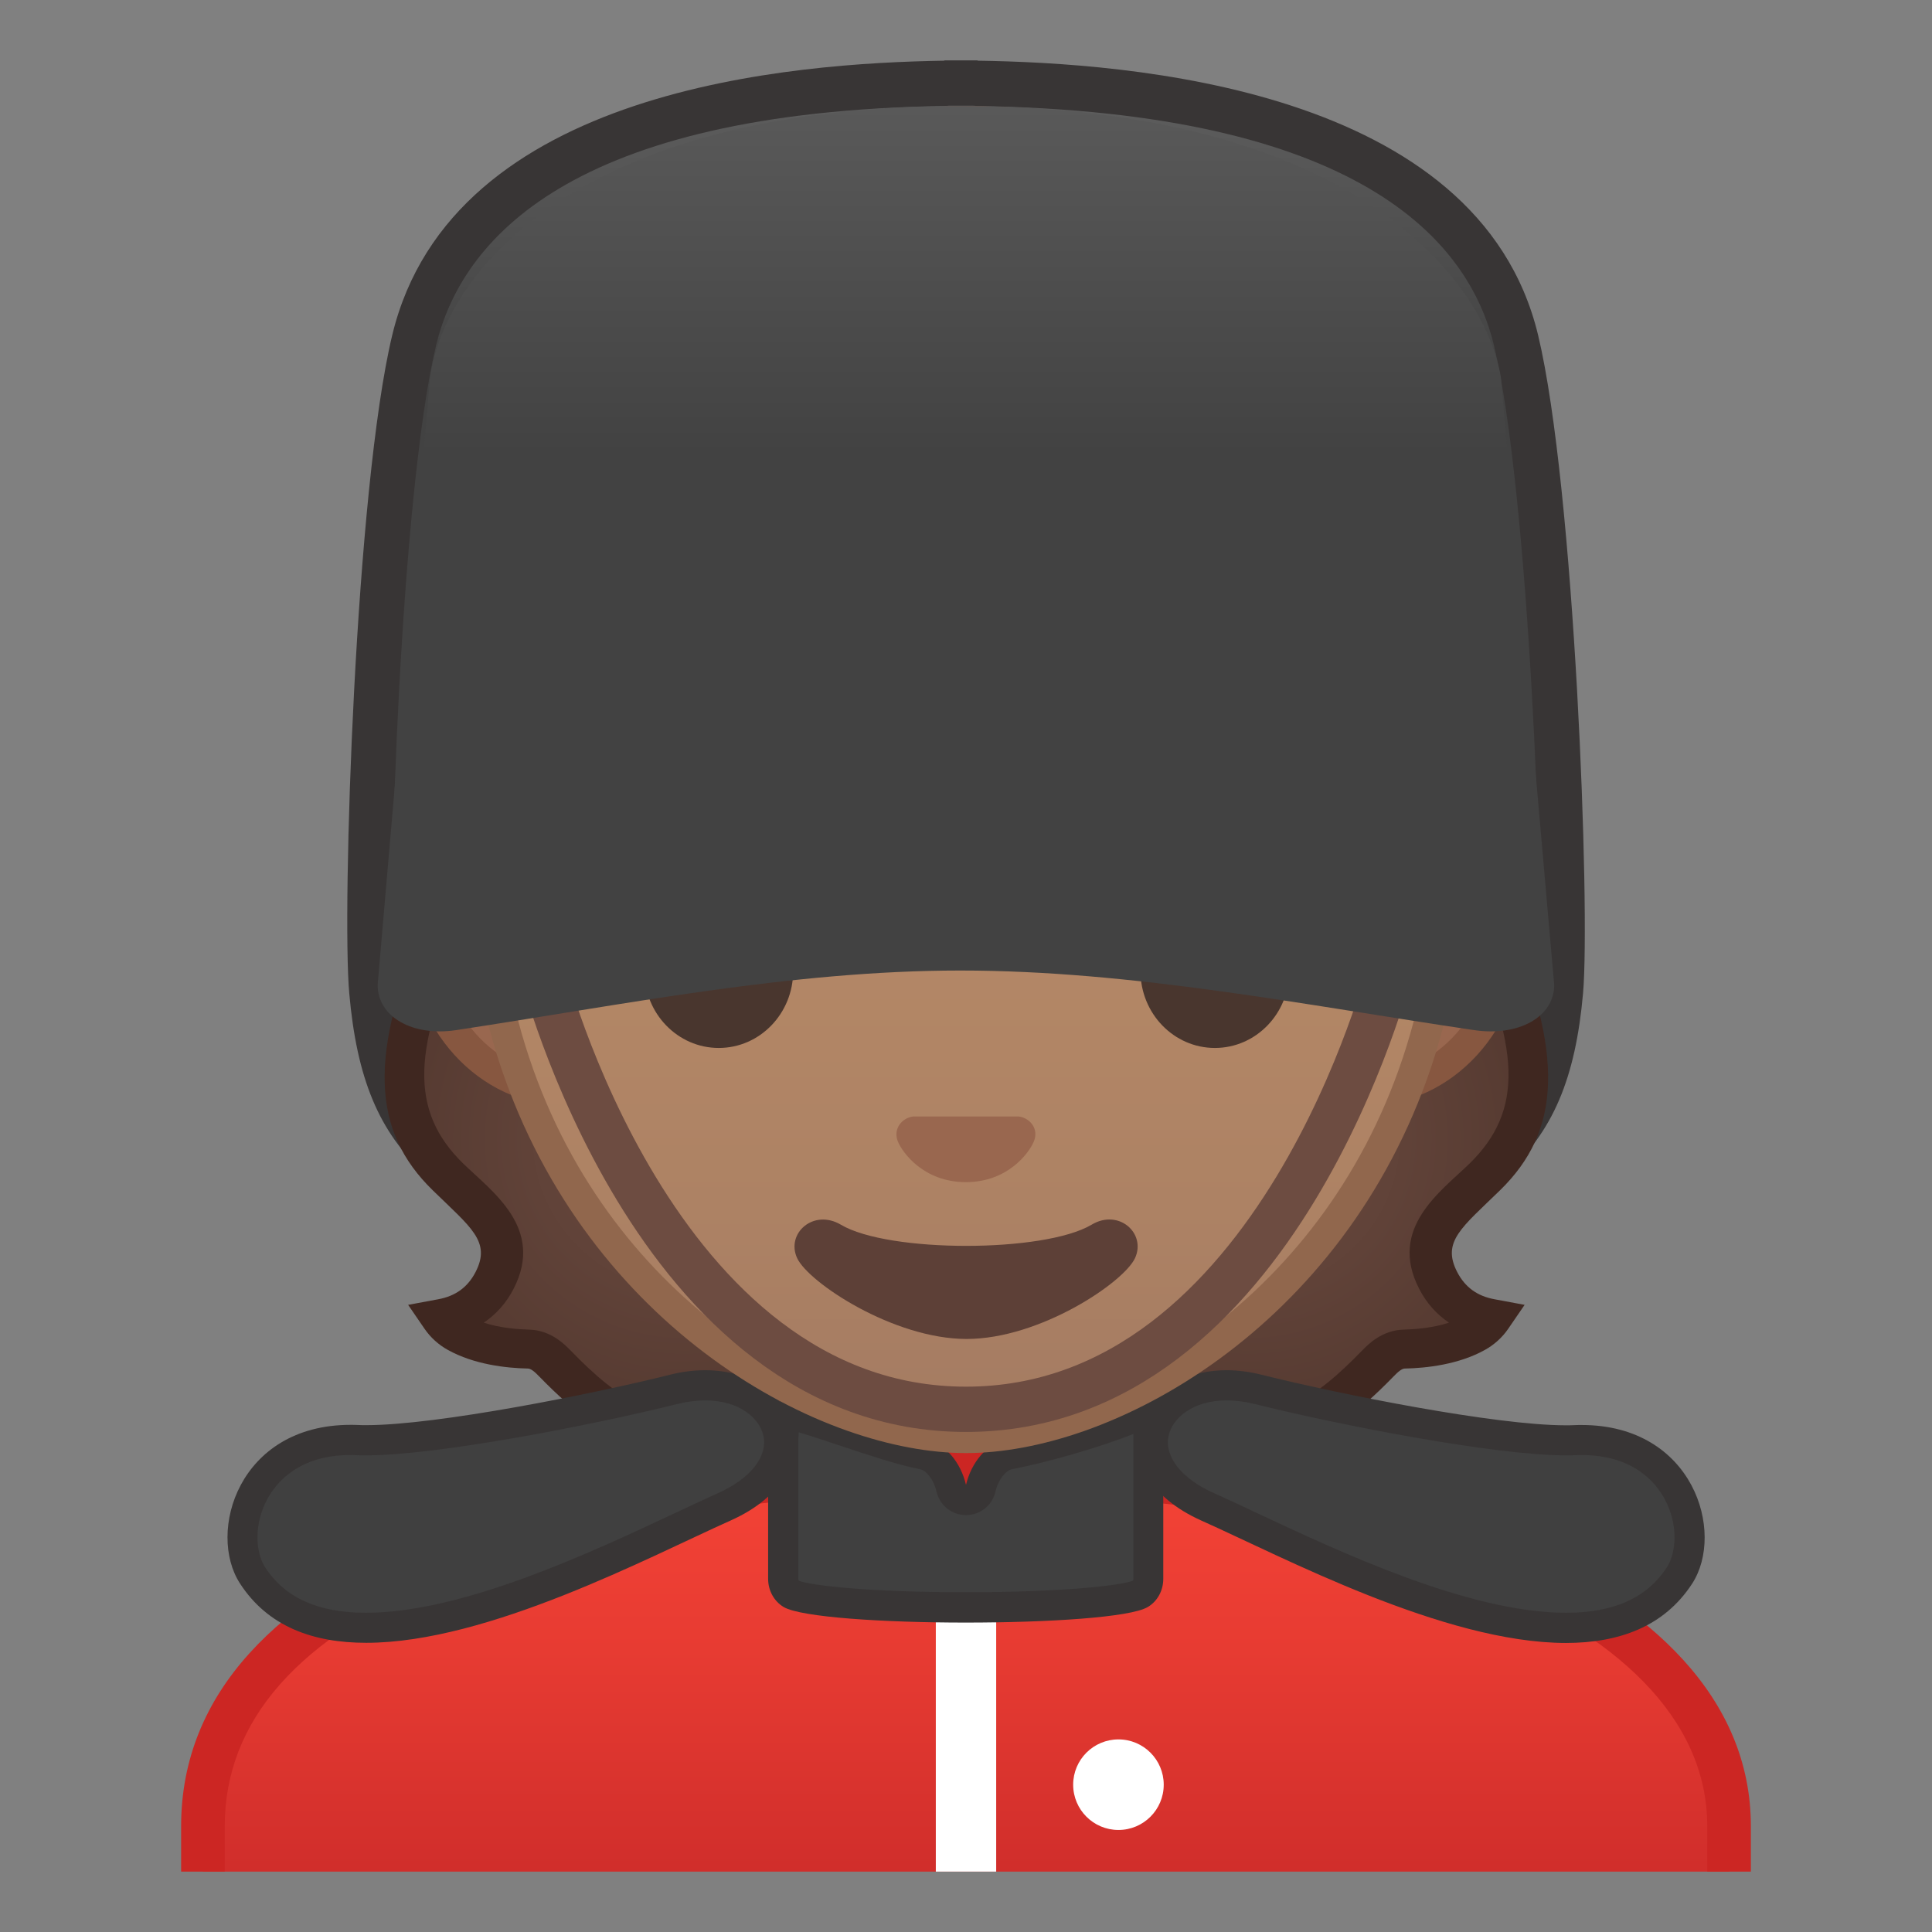 <svg viewBox="0 0 128 128" xmlns="http://www.w3.org/2000/svg" xmlns:xlink="http://www.w3.org/1999/xlink">
  <rect x="0" y="0" width="128" height="128" fill="#808080" stroke="none"/>
  <g id="Layer_8">
    <g>
      <g>
        <linearGradient id="SVGID_2_" gradientUnits="userSpaceOnUse" x1="64.052" x2="64.052" y1="-9.145" y2="31.525">
          <stop offset="0" style="stop-color:#757575"/>
          <stop offset="0.832" style="stop-color:#424242"/>
        </linearGradient>
        <path d="M101.07,22.55C97.22,6.15,74.51,4.54,64.8,4.38V4.36c0,0-0.68,0-1.08,0c-0.4,0-1.08,0-1.08,0v0.02 c-9.71,0.16-31.88,1.77-35.73,18.17c-2.38,10.12-3.27,38.11-2.79,43.63c0.97,11.11,5.6,14.64,20.28,19.04 c10.72,3.21,16.08,4.28,18.24,4.61v0.09c0,0,0.19,0.08,1.08,0.02c0.89,0.06,1.08-0.02,1.08-0.02v-0.09 c2.16-0.33,8-1.4,18.72-4.61c14.68-4.4,19.5-7.93,20.47-19.04C104.47,60.65,103.45,32.67,101.07,22.55z" fill="url(#SVGID_2_)"/>
      </g>
      <path d="M65.56,4L65.56,4L65.56,4 M62.87,7c0.24,0,0.56,0,0.81,0c0.23,0,0.54,0,0.77,0 c0.09,0.01,0.18,0.01,0.27,0.02c25.25,0.4,32.57,8.85,34.26,15.87c2.3,9.55,3.4,37.24,2.91,42.67 c-0.82,9.22-4.16,12.14-18.81,16.43c-10.81,3.16-16.72,4.22-18.76,4.53c-0.14,0.02-0.28,0.05-0.42,0.09c-0.01,0-0.03,0-0.04,0 c-0.07,0-0.14-0.01-0.2-0.01s-0.14,0-0.2,0.01c-0.01,0-0.03,0-0.04,0c-0.13-0.04-0.27-0.07-0.42-0.09 c-1.74-0.26-7.01-1.23-18.28-4.53c-14.48-4.24-17.78-7.16-18.61-16.43c-0.51-5.68,0.47-33.07,2.78-42.67 c1.69-7.02,8.91-15.48,33.71-15.87C62.7,7.02,62.79,7.01,62.87,7 M64.77,4c0,0-0.69,0-1.1,0c-0.41,0-1.1,0-1.1,0v0.02 c-9.94,0.16-32.63,1.77-36.58,18.17c-2.44,10.12-3.35,38.11-2.85,43.63c0.99,11.11,5.73,14.64,20.76,19.04 c10.97,3.21,16.46,4.28,18.67,4.61v0.09c0,0,0.11,0.05,0.52,0.05c0.15,0,0.34-0.01,0.58-0.02c0.24,0.02,0.43,0.02,0.58,0.02 c0.41,0,0.52-0.05,0.52-0.05v-0.09c2.21-0.33,8.19-1.4,19.16-4.61c15.03-4.4,19.96-7.93,20.95-19.04 c0.49-5.53-0.55-33.51-2.98-43.63C97.95,5.79,74.71,4.17,64.77,4.02V4L64.77,4z" fill="#383535"/>
      <g>
        <radialGradient id="SVGID_3_" cx="45.342" cy="75.428" gradientUnits="userSpaceOnUse" r="20.068">
          <stop offset="0" style="stop-color:#6D4C41"/>
          <stop offset="1" style="stop-color:#543930"/>
        </radialGradient>
        <path d="M36.78,90.35c-0.49-0.5-1.03-0.96-1.78-0.97c-1.22-0.03-3.12-0.22-4.62-1.05 c-0.44-0.24-0.81-0.58-1.08-0.98c1.05-0.19,2.55-0.74,3.47-2.52c1.48-2.89-0.63-5.45-3.09-7.85C25.65,73.05,25.33,68.4,31,59 c1.07-0.14,12.35-4.96,16.27-4.96c4.75,0,11.98,0,16.72,0v42.78C45.62,96.82,41.99,95.71,36.78,90.35z" fill="url(#SVGID_3_)"/>
        <path d="M28.35,60.69c-4.05,9.2-3.69,14.26,0.32,18.17c2.52,2.46,3.88,3.39,2.84,5.41 c-0.52,1.01-1.33,1.6-2.48,1.81l-1.99,0.37l1.09,1.59c0.39,0.57,0.93,1.06,1.55,1.4c1.73,0.96,3.84,1.2,5.3,1.23 c0.17,0,0.41,0.17,0.77,0.55c4.71,4.84,8.43,6.39,19.89,6.78v-0.82c-2-0.52-5.65-2.14-5.65-2.14c-6.62-0.71-9.01-2.3-12.17-5.55 c-0.4-0.41-1.33-1.37-2.78-1.4c-0.71-0.02-1.9-0.1-2.99-0.46c0.83-0.56,1.5-1.31,1.98-2.25c2.07-4.02-1.45-6.45-3.34-8.29 c-3.57-3.49-3.46-7.67,0.46-15.9L30.36,60h-2.51C28.13,60.38,28.32,60.64,28.35,60.69z" fill="#3F2720"/>
      </g>
      <g>
        <radialGradient id="SVGID_4_" cx="82.703" cy="75.428" gradientUnits="userSpaceOnUse" r="20.068">
          <stop offset="0" style="stop-color:#6D4C41"/>
          <stop offset="1" style="stop-color:#543930"/>
        </radialGradient>
        <path d="M91.27,90.35c0.49-0.5,1.03-0.96,1.78-0.97c1.22-0.03,3.12-0.22,4.62-1.05 c0.44-0.24,0.81-0.58,1.08-0.98c-1.05-0.19-2.55-0.74-3.47-2.52c-1.48-2.89,0.63-5.45,3.09-7.85c4.03-3.93,4.35-8.58-1.32-17.98 c-1.07-0.14-12.35-4.96-16.27-4.96c-4.75,0-11.98,0-16.72,0v42.78C82.42,96.82,86.05,95.71,91.27,90.35z" fill="url(#SVGID_4_)"/>
        <path d="M99.7,60.69c4.05,9.2,3.69,14.26-0.32,18.17c-2.52,2.46-3.88,3.39-2.84,5.41 c0.52,1.01,1.33,1.6,2.48,1.81l1.99,0.37l-1.09,1.59c-0.39,0.57-0.93,1.06-1.55,1.4c-1.73,0.96-3.84,1.2-5.3,1.23 c-0.17,0-0.41,0.17-0.77,0.55c-4.71,4.84-8.43,6.39-19.89,6.78v-0.82c2-0.52,5.65-2.14,5.65-2.14c6.62-0.71,9.01-2.3,12.17-5.55 c0.4-0.41,1.33-1.37,2.78-1.4c0.71-0.02,1.9-0.1,2.99-0.46c-0.83-0.56-1.5-1.31-1.98-2.25c-2.07-4.02,1.45-6.45,3.34-8.29 c3.57-3.49,3.46-7.67-0.46-15.9l0.8-1.18h2.51C99.92,60.38,99.72,60.64,99.7,60.69z" fill="#3F2720"/>
      </g>
      <g>
        <defs>
          <rect id="SVGID_5_" height="120" width="120" x="4" y="4"/>
        </defs>
        <clipPath id="SVGID_6_">
          <use overflow="visible" xlink:href="#SVGID_5_"/>
        </clipPath>
        <g clip-path="url(#SVGID_6_)">
          <g id="XMLID_5_">
            <linearGradient id="SVGID_7_" gradientUnits="userSpaceOnUse" x1="64" x2="64" y1="97.445" y2="130.555">
              <stop offset="0" style="stop-color:#F44336"/>
              <stop offset="0.359" style="stop-color:#E73B32"/>
              <stop offset="1" style="stop-color:#C62828"/>
            </linearGradient>
            <path d="M13.45,130.55v-9.57c0-17.33,27.23-23.52,50.56-23.54h0.14c13.4,0,25.83,2.15,35.03,6.06 c7.02,2.98,15.39,8.44,15.39,17.49v9.57H13.45z" fill="url(#SVGID_7_)"/>
            <path d="M64.14,98.89c24.34,0,48.97,7.59,48.97,22.1v8.12H14.89v-8.12c0-7,4.91-12.56,14.58-16.52 c8.76-3.58,21.02-5.57,34.53-5.58L64.14,98.89 M64.14,96c-0.05,0-0.09,0-0.14,0c-25.65,0.03-52,7.1-52,24.99V132h104v-11.01 C116,104.13,89.9,96,64.14,96L64.14,96z" fill="#CC2623"/>
          </g>
          <path d="M66,130.68h-4V106.8c0-0.55,0.9-1,2-1h0c1.1,0,2,0.45,2,1V130.68z" fill="#FFFFFF"/>
          <circle cx="74.1" cy="118.24" fill="#FFFFFF" r="3"/>
        </g>
      </g>
      <g>
        <g>
          <path d="M24.24,107.85c-3.54,0-6-1.14-7.52-3.48c-0.93-1.43-0.88-3.71,0.12-5.55c0.69-1.28,2.44-3.42,6.37-3.42 c0.15,0,0.31,0,0.47,0.01c0.19,0.01,0.39,0.01,0.6,0.01c4.68,0,14.92-2.01,20.36-3.38c0.72-0.18,1.43-0.27,2.1-0.27 c2.45,0,4.44,1.29,4.84,3.14c0.4,1.9-0.94,3.73-3.59,4.92c-0.82,0.37-1.76,0.81-2.8,1.3C39.48,103.81,30.87,107.85,24.24,107.85 C24.24,107.85,24.24,107.85,24.24,107.85z" fill="#404040"/>
          <path d="M46.72,90.78l0,2c2.31,0,3.62,1.22,3.86,2.35c0.29,1.38-0.86,2.83-3.02,3.8 c-0.82,0.37-1.77,0.81-2.81,1.3c-5.62,2.64-14.1,6.62-20.51,6.62c-3.17,0-5.36-0.99-6.68-3.02c-0.62-0.96-0.77-2.82,0.16-4.53 c0.59-1.08,2.08-2.9,5.49-2.9c0.14,0,0.28,0,0.42,0.01c0.2,0.01,0.41,0.01,0.64,0.01c4.76,0,15.11-2.03,20.6-3.4 c0.64-0.16,1.27-0.24,1.86-0.24V90.78 M46.73,90.78c-0.73,0-1.52,0.09-2.34,0.3c-5.12,1.28-15.45,3.34-20.11,3.34 c-0.19,0-0.38,0-0.55-0.01c-0.17-0.01-0.34-0.01-0.51-0.01c-7.42,0-9.52,7.12-7.32,10.51c1.86,2.87,4.86,3.93,8.36,3.93 c8.08,0,18.81-5.72,24.14-8.1C55.39,97.62,52.94,90.78,46.73,90.78L46.73,90.78z" fill="#383535"/>
        </g>
        <g>
          <path d="M103.76,107.85c-6.63,0-15.24-4.04-20.94-6.72c-1.04-0.49-1.98-0.93-2.8-1.3 c-2.65-1.18-3.99-3.02-3.59-4.92c0.39-1.85,2.38-3.14,4.84-3.14c0.67,0,1.38,0.09,2.1,0.27c5.44,1.36,15.67,3.38,20.36,3.38 c0.21,0,0.41,0,0.59-0.01c0.16-0.01,0.31-0.01,0.47-0.01c3.92,0,5.67,2.14,6.37,3.42c1,1.84,1.05,4.12,0.12,5.55 C109.76,106.71,107.3,107.85,103.76,107.85z" fill="#404040"/>
          <path d="M81.27,92.78c0.59,0,1.22,0.08,1.86,0.24c5.49,1.37,15.84,3.4,20.6,3.4c0.22,0,0.44,0,0.64-0.01 c0.14-0.01,0.29-0.01,0.42-0.01c3.41,0,4.9,1.81,5.49,2.9c0.93,1.7,0.78,3.57,0.16,4.53c-1.32,2.03-3.51,3.02-6.68,3.02 c-6.41,0-14.9-3.99-20.51-6.62c-1.05-0.49-1.99-0.94-2.81-1.3c-2.16-0.96-3.31-2.42-3.02-3.8C77.66,94,78.97,92.78,81.27,92.78 M81.27,90.78c-6.22,0-8.66,6.84-1.66,9.97c5.34,2.38,16.06,8.1,24.14,8.1c3.49,0,6.5-1.07,8.36-3.93 c2.2-3.39,0.1-10.51-7.32-10.51c-0.17,0-0.34,0-0.51,0.01c-0.17,0.01-0.36,0.01-0.55,0.01c-4.66,0-14.99-2.06-20.11-3.34 C82.79,90.88,82.01,90.78,81.27,90.78L81.27,90.78z" fill="#383535"/>
        </g>
        <g>
          <path d="M64,106.5c-6.53,0-10.83-0.46-11.56-0.89c-0.33-0.2-0.54-0.58-0.54-1.01v-9.21 c0-1.42,0.27-1.68,0.28-1.68c0.28,0,0.64,0.11,0.98,0.22l0.2,0.06c0.79,0.24,1.69,0.54,2.62,0.85c1.84,0.61,3.74,1.25,5.17,1.53 c0.84,0.16,1.61,1.09,1.87,2.25c0.1,0.45,0.51,0.78,0.97,0.78s0.87-0.32,0.97-0.78c0.27-1.16,1.04-2.09,1.87-2.25 c2.3-0.44,5.68-1.42,7.87-2.28c0.42-0.16,0.78-0.41,1.11-0.63c0.05-0.03,0.1-0.06,0.15-0.1c0.06,0.35,0.12,0.96,0.12,2.04v9.21 c0,0.43-0.21,0.82-0.54,1.01C74.83,106.04,70.53,106.5,64,106.5z" fill="#404040"/>
          <path d="M76.74,94.05L76.74,94.05L76.74,94.05 M53.02,94.23L53.02,94.23L53.02,94.23 M52.92,94.89l0.15,0.05 c0.77,0.23,1.66,0.53,2.59,0.84c1.87,0.62,3.8,1.27,5.3,1.56c0.38,0.07,0.9,0.66,1.09,1.49c0.21,0.91,1.02,1.55,1.95,1.55 s1.74-0.64,1.95-1.55c0.19-0.83,0.71-1.42,1.09-1.49c2.35-0.45,5.81-1.45,8.04-2.33c0,0,0.01,0,0.01-0.01c0,0.12,0,0.25,0,0.38 v9.21c0,0.07-0.02,0.12-0.04,0.14c-0.83,0.32-4.73,0.76-11.06,0.76c-6.33,0-10.23-0.44-11.06-0.76 c-0.02-0.02-0.04-0.07-0.04-0.14v-9.21C52.9,95.19,52.91,95.03,52.92,94.89 M76.27,92.14c-0.51,0-1.2,0.73-1.92,1.01 c-2.29,0.89-5.6,1.82-7.69,2.23c-1.29,0.25-2.32,1.54-2.66,3c-0.34-1.47-1.36-2.75-2.66-3c-2.09-0.4-5.36-1.65-7.7-2.35 c-0.48-0.14-0.97-0.32-1.41-0.32c-0.76,0-1.34,0.53-1.34,2.68v9.21c0,0.77,0.39,1.49,1.03,1.87c1.16,0.68,6.61,1.03,12.06,1.03 s10.91-0.34,12.06-1.03c0.65-0.38,1.03-1.1,1.03-1.87v-9.21C77.1,92.85,76.77,92.14,76.27,92.14L76.27,92.14z" fill="#383535"/>
        </g>
      </g>
      <g>
        <g>
          <path d="M37.47,72.26c-5.18,0-9.4-4.67-9.4-10.41s4.22-10.41,9.4-10.41h53.06c5.18,0,9.4,4.67,9.4,10.41 s-4.22,10.41-9.4,10.41H37.47z" fill="#99674F"/>
          <path d="M90.53,52.43c4.63,0,8.4,4.22,8.4,9.41s-3.77,9.41-8.4,9.41h-7.15H44.62h-7.16 c-4.63,0-8.4-4.22-8.4-9.41s3.77-9.41,8.4-9.41h7.16h38.75H90.53 M90.53,50.43h-7.15H44.62h-7.16c-5.72,0-10.4,5.14-10.4,11.41 c0,6.28,4.68,11.41,10.4,11.41h7.16h38.75h7.15c5.72,0,10.4-5.14,10.4-11.41C100.93,55.57,96.25,50.43,90.53,50.43L90.53,50.43 z" fill="#875740"/>
        </g>
        <g>
          <linearGradient id="SVGID_8_" gradientUnits="userSpaceOnUse" x1="64" x2="64" y1="94.708" y2="17.885">
            <stop offset="0" style="stop-color:#A47B62"/>
            <stop offset="0.191" style="stop-color:#AD8264"/>
            <stop offset="0.551" style="stop-color:#B78A67"/>
            <stop offset="1" style="stop-color:#BA8D68"/>
          </linearGradient>
          <path d="M64,95.27c-2.3,0-4.91-0.5-7.56-1.43C45.1,89.83,31.87,77.5,31.87,55.95 c0-28.72,17.31-38.91,32.13-38.91c14.82,0,32.13,10.19,32.13,38.91c0,21.58-13.26,33.9-24.61,37.9 C68.89,94.78,66.29,95.27,64,95.27z" fill="url(#SVGID_8_)"/>
          <path d="M64,18.04L64,18.04c8.41,0,16.06,3.25,21.55,9.15c6.27,6.73,9.58,16.68,9.58,28.77 c0,21.06-12.9,33.07-23.94,36.96c-2.53,0.89-5.01,1.36-7.19,1.36c-2.19,0-4.69-0.48-7.23-1.38 c-11.03-3.9-23.9-15.92-23.9-36.94c0-12.09,3.31-22.03,9.58-28.77C47.94,21.29,55.59,18.04,64,18.04 M64,16.04L64,16.04 L64,16.04c-17.2,0-33.13,12.79-33.13,39.91c0,21.79,13.49,34.67,25.23,38.83c2.8,0.99,5.5,1.49,7.9,1.49 c2.38,0,5.07-0.49,7.85-1.47c11.76-4.14,25.28-17.03,25.28-38.84C97.13,28.83,81.2,16.04,64,16.04L64,16.04z" fill="#91674D"/>
        </g>
        <path d="M67.81,74.05c-0.1-0.04-0.21-0.07-0.32-0.08h-6.99c-0.11,0.01-0.21,0.04-0.32,0.08 c-0.63,0.26-0.98,0.91-0.68,1.61c0.3,0.7,1.69,2.66,4.49,2.66c2.8,0,4.19-1.96,4.49-2.66C68.79,74.97,68.45,74.31,67.81,74.05z" fill="#99674F"/>
        <path d="M72.32,81.14c-3.15,1.87-13.46,1.87-16.61,0c-1.81-1.07-3.65,0.57-2.9,2.21 c0.74,1.61,6.37,5.36,11.23,5.36s10.42-3.75,11.16-5.36C75.95,81.71,74.12,80.06,72.32,81.14z" fill="#5D4037"/>
        <g>
          <radialGradient id="SVGID_9_" cx="64.26" cy="4.274" gradientTransform="matrix(1 0 0 0.951 0 3.199)" gradientUnits="userSpaceOnUse" r="48.85">
            <stop offset="0" style="stop-color:#6D4C41"/>
            <stop offset="1" style="stop-color:#543930"/>
          </radialGradient>
          <path d="M64.02,7.03L64.02,7.03c-0.01,0-0.01,0-0.02,0s-0.01,0-0.02,0v0 C18.55,7.26,27.85,56.6,27.85,56.6s5.1,8.55,5.1,8.38c-0.16-6.89,2.74-19.1,4.8-24.3c1.04-2.62,3.9-4.15,6.79-3.65 c4.45,0.77,11.55,1.72,19.37,1.72c0.03,0,0.06,0,0.08,0c0.03,0,0.06,0,0.08,0c7.83,0,14.92-0.95,19.37-1.72 c2.9-0.5,5.76,1.02,6.79,3.65c2.06,5.2,4.96,17.4,4.8,24.3c0,0.17,5.1-8.38,5.1-8.38S109.45,7.26,64.02,7.03z" fill="url(#SVGID_9_)"/>
        </g>
        <g>
          <ellipse cx="47.62" cy="64.33" fill="#49362E" rx="4.93" ry="5.1"/>
          <ellipse cx="80.49" cy="64.33" fill="#49362E" rx="4.93" ry="5.1"/>
        </g>
      </g>
      <g>
        <g id="XMLID_2_">
          <path id="XMLID_3_" d=" M92.11,64.14c0,0-7.36,29.23-28.11,29.23S35.89,64.14,35.89,64.14" fill="none" stroke="#6D4C41" stroke-linecap="round" stroke-linejoin="round" stroke-miterlimit="10" stroke-width="3"/>
        </g>
        <linearGradient id="SVGID_10_" gradientUnits="userSpaceOnUse" x1="64" x2="64" y1="-20.846" y2="40.457">
          <stop offset="0" style="stop-color:#757575"/>
          <stop offset="0.832" style="stop-color:#424242"/>
        </linearGradient>
        <path d="M99.44,25.03c-1.14-6.97-10.63-18-35.82-18s-34.17,10.95-35.13,18l-3.47,40.22 c0,2.13,2.32,3.43,5.19,3c11.02-1.67,22.21-3.95,33.41-3.95c11.41,0,22.82,2.29,34.06,3.95c2.93,0.43,5.29-0.87,5.29-3 L99.44,25.03z" fill="url(#SVGID_10_)"/>
      </g>
    </g>
  </g>
</svg>